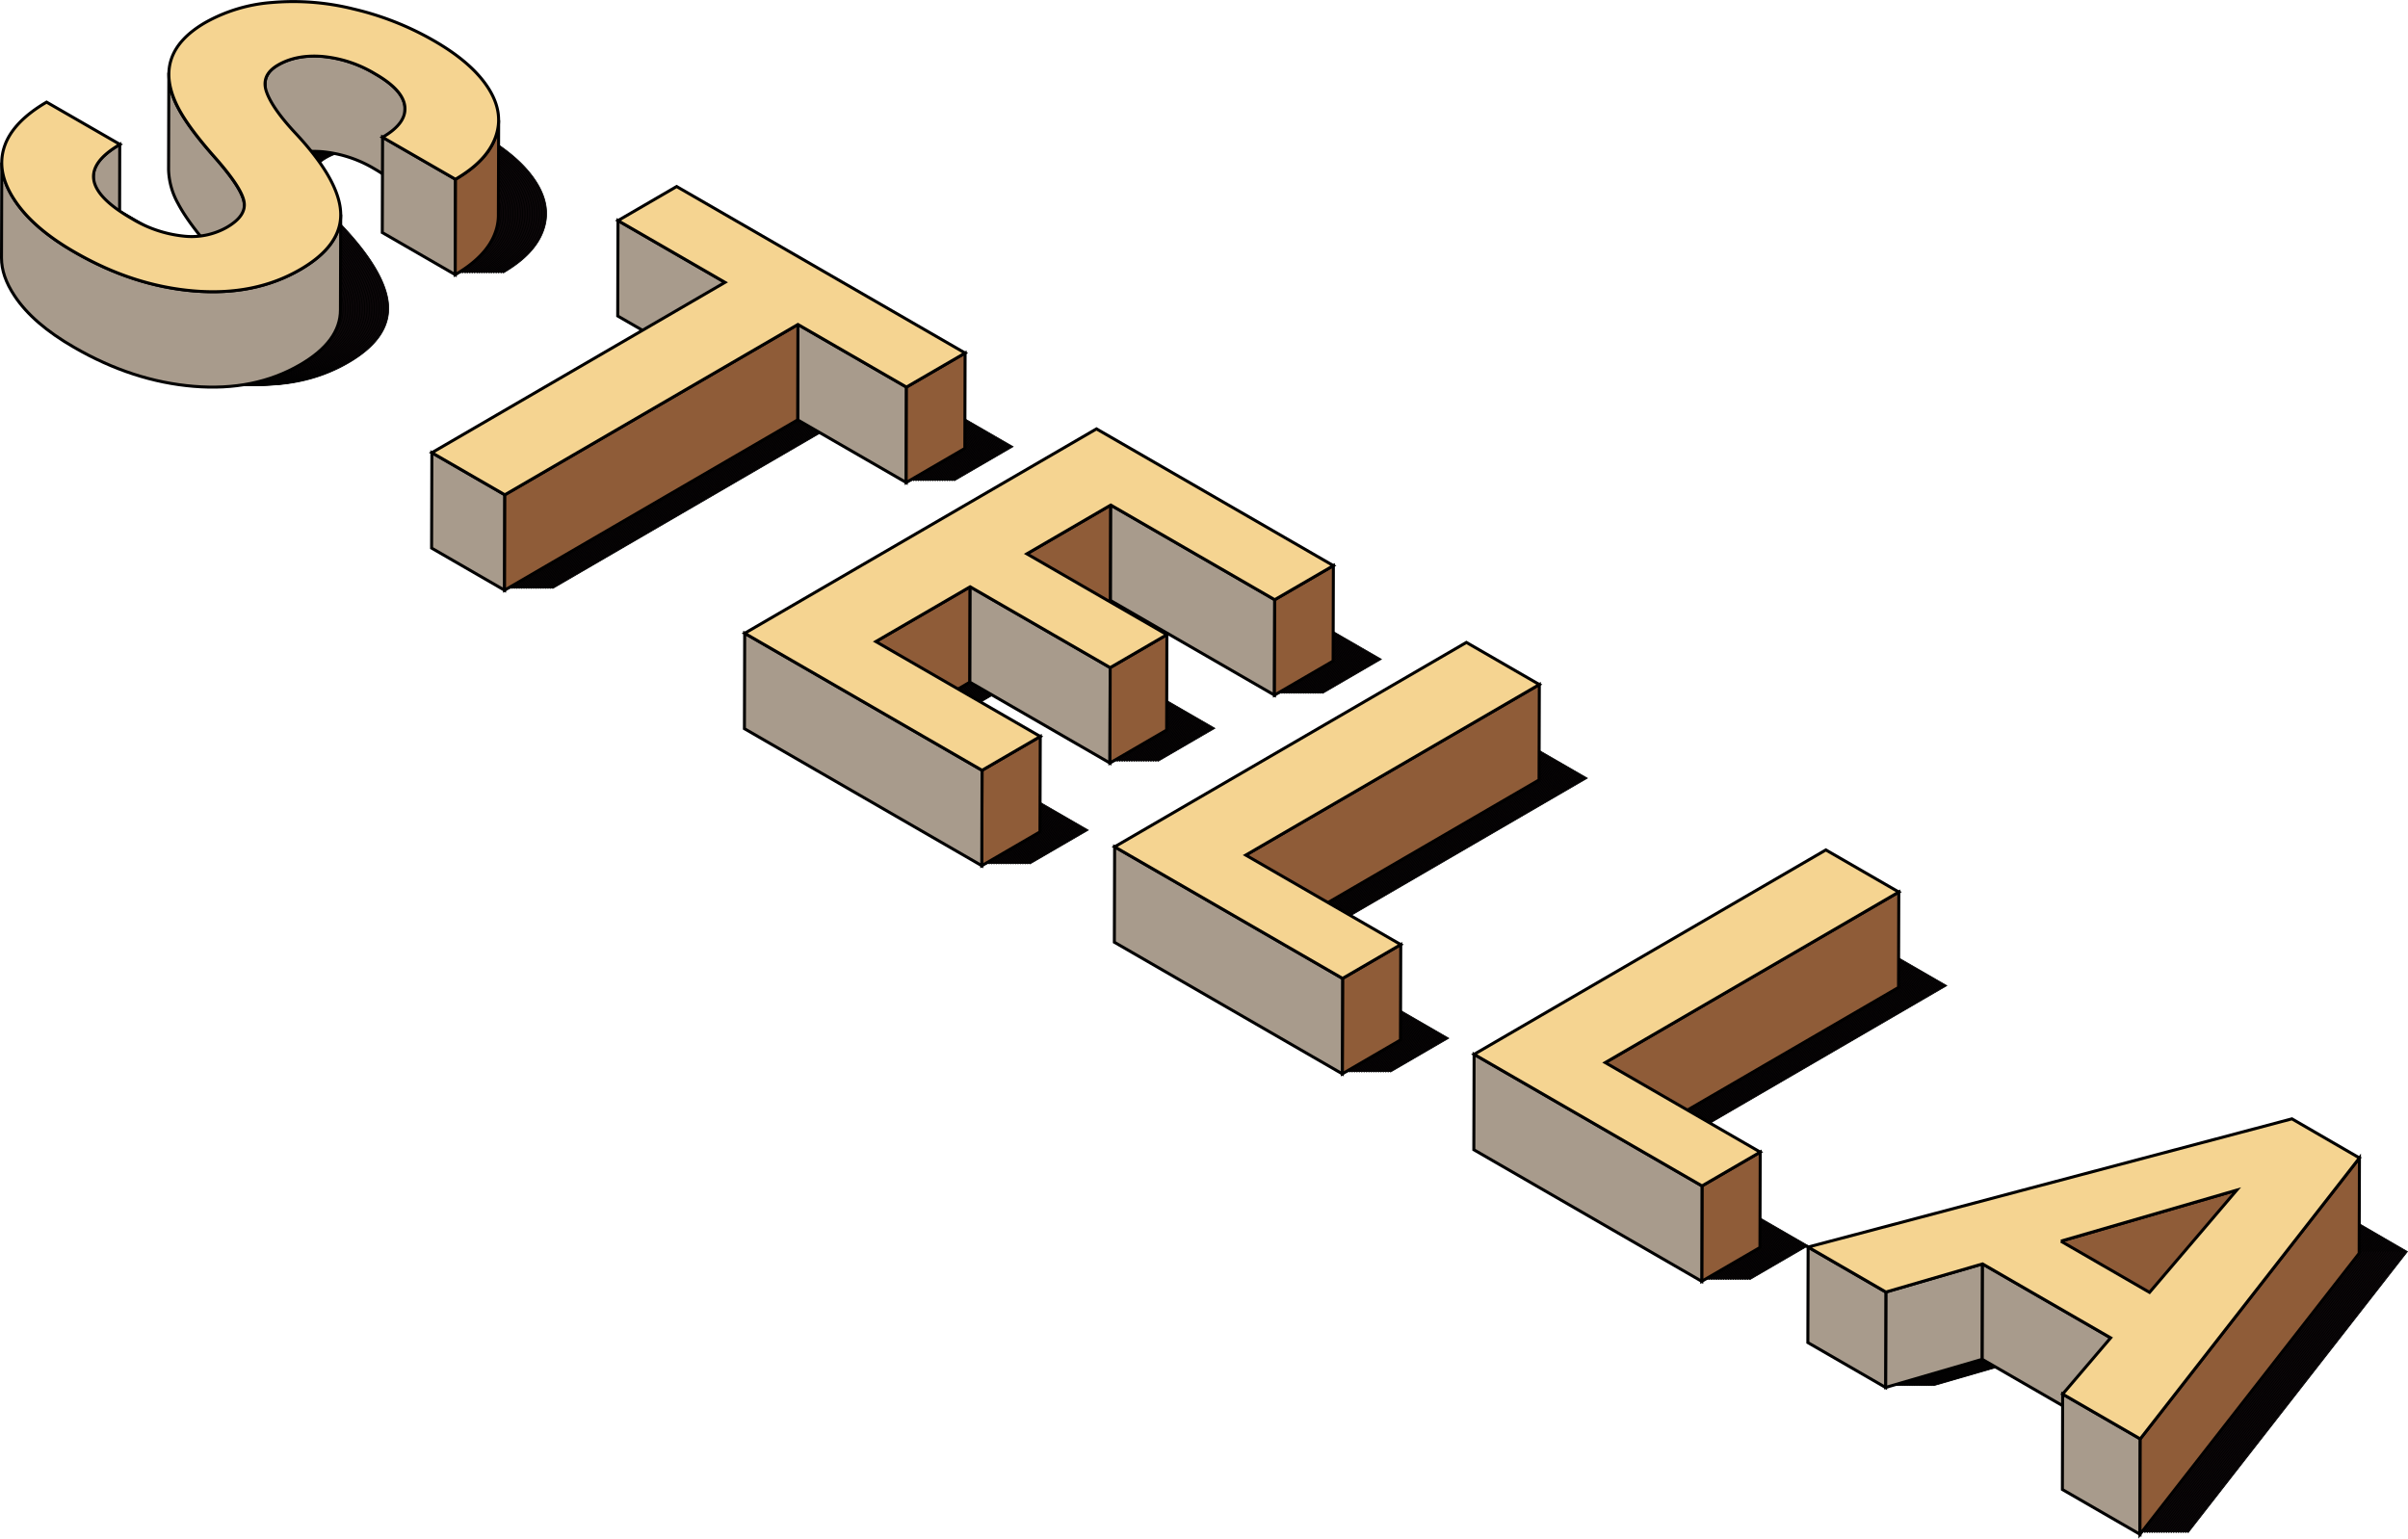 <svg xmlns="http://www.w3.org/2000/svg" viewBox="0 0 802.79 513.03"><defs><style>.cls-1{fill:#0c0709;stroke-width:0.25px;}.cls-1,.cls-2,.cls-3,.cls-4{stroke:#000;stroke-miterlimit:10;}.cls-2{fill:#a89b8c;}.cls-3{fill:#8f5c38;}.cls-4{fill:#f5d491;}</style></defs><title>Asset 5</title><g id="Layer_2" data-name="Layer 2"><g id="Layer_3" data-name="Layer 3"><path class="cls-1" d="M160.75,44.84c8.47,4.89,14.41,10.1,18,15.68s4.38,11,2.47,16.34-6.3,10-13.38,14.13L143.55,77c5.39-3.14,7.86-6.53,7.44-10.27s-3.72-7.31-9.9-10.88A41.36,41.36,0,0,0,123.48,50c-5.77-.46-10.73.52-14.79,2.88-3.81,2.22-5.13,5.18-3.82,8.92s4.57,8.43,9.86,14.07c9.65,10.38,14.61,19.21,14.85,26.41s-4.29,13.46-13.4,18.75c-10.2,5.93-22,8.32-35.52,7.2s-26.8-5.44-39.86-13Q27.12,107.35,20.94,98c-4.16-6.25-5.34-12.14-3.53-17.75s6.55-10.62,14.12-15L56,79.37q-19.46,11.3,4,24.77A41.65,41.65,0,0,0,77,109.92,23.87,23.87,0,0,0,91.56,107c4.61-2.67,6.48-5.61,5.72-8.92S93.16,90,87.46,83.51s-9.7-11.85-12-16.23Q66.1,49.41,84.38,38.77A53.58,53.58,0,0,1,106.79,32a82.91,82.91,0,0,1,27.08,2.16A98.86,98.86,0,0,1,160.75,44.84Z"/><polygon class="cls-1" points="337.75 148.93 318.19 160.29 282.02 139.41 184.3 196.2 159.98 182.16 257.7 125.37 222.03 104.77 241.58 93.4 337.75 148.93"/><polygon class="cls-1" points="460.53 219.81 440.97 231.18 386.31 199.62 358.34 215.87 405.03 242.83 386.12 253.82 339.43 226.86 307.99 245.13 362.81 276.78 343.4 288.05 264.27 242.37 381.55 174.22 460.53 219.81"/><polygon class="cls-1" points="529.19 259.46 431.32 316.33 482.99 346.17 463.59 357.44 387.6 313.57 504.87 245.42 529.19 259.46"/><polygon class="cls-1" points="649.03 328.64 551.16 385.52 602.83 415.35 583.42 426.63 507.44 382.76 624.71 314.61 649.03 328.64"/><path class="cls-1" d="M802.6,417.31,729.52,511l-25.86-14.93,16-18.76-42.71-24.65L644.71,462l-25.91-15,161.28-42.75Zm-99.52,27.76,29.54,17.06L761.69,428l-58.61,17"/><path class="cls-1" d="M160,44.84c8.47,4.89,14.41,10.1,18,15.68s4.38,11,2.47,16.34-6.3,10-13.38,14.13L142.75,77c5.39-3.14,7.86-6.53,7.44-10.27s-3.72-7.31-9.9-10.88A41.36,41.36,0,0,0,122.68,50c-5.77-.46-10.73.52-14.79,2.88-3.81,2.22-5.13,5.18-3.82,8.92s4.57,8.43,9.86,14.07c9.65,10.38,14.61,19.21,14.85,26.41s-4.29,13.46-13.4,18.75c-10.2,5.93-22,8.32-35.52,7.2s-26.8-5.44-39.86-13Q26.32,107.35,20.14,98C16,91.79,14.8,85.9,16.61,80.29s6.55-10.62,14.12-15l24.42,14.1q-19.45,11.3,4,24.77a41.65,41.65,0,0,0,17.07,5.78A23.87,23.87,0,0,0,90.76,107c4.61-2.67,6.48-5.61,5.72-8.92S92.36,90,86.66,83.51s-9.7-11.85-12-16.23q-9.34-17.87,8.93-28.51A53.58,53.58,0,0,1,106,32a82.91,82.91,0,0,1,27.08,2.16A98.86,98.86,0,0,1,160,44.84Z"/><polygon class="cls-1" points="336.95 148.93 317.39 160.29 281.22 139.41 183.5 196.2 159.18 182.16 256.9 125.37 221.23 104.77 240.78 93.4 336.95 148.93"/><polygon class="cls-1" points="459.73 219.81 440.17 231.18 385.51 199.62 357.54 215.87 404.23 242.83 385.32 253.82 338.63 226.86 307.19 245.13 362.01 276.78 342.6 288.05 263.47 242.37 380.75 174.22 459.73 219.81"/><polygon class="cls-1" points="528.39 259.46 430.52 316.33 482.19 346.17 462.79 357.44 386.8 313.57 504.07 245.42 528.39 259.46"/><polygon class="cls-1" points="648.23 328.64 550.36 385.52 602.03 415.35 582.62 426.63 506.63 382.76 623.91 314.61 648.23 328.64"/><path class="cls-1" d="M801.8,417.31,728.72,511l-25.86-14.93,16-18.76-42.71-24.65L643.91,462l-25.91-15,161.28-42.75Zm-99.52,27.76,29.54,17.06L760.89,428l-58.61,17"/><path class="cls-1" d="M159.15,44.84c8.47,4.89,14.41,10.1,18,15.68s4.38,11,2.47,16.34-6.3,10-13.38,14.13L142,77c5.39-3.14,7.86-6.53,7.44-10.27s-3.72-7.31-9.9-10.88A41.36,41.36,0,0,0,121.88,50c-5.77-.46-10.73.52-14.79,2.88-3.81,2.22-5.13,5.18-3.82,8.92s4.57,8.43,9.86,14.07c9.65,10.38,14.61,19.21,14.85,26.41s-4.29,13.46-13.4,18.75c-10.2,5.93-22,8.32-35.52,7.2s-26.8-5.44-39.86-13Q25.52,107.35,19.34,98C15.18,91.79,14,85.9,15.81,80.29s6.55-10.62,14.12-15l24.42,14.1q-19.45,11.3,4,24.77a41.65,41.65,0,0,0,17.07,5.78A23.87,23.87,0,0,0,90,107c4.61-2.67,6.48-5.61,5.72-8.92S91.56,90,85.86,83.51s-9.7-11.85-12-16.23q-9.34-17.87,8.93-28.51A53.58,53.58,0,0,1,105.19,32a82.91,82.91,0,0,1,27.08,2.16A98.86,98.86,0,0,1,159.15,44.84Z"/><polygon class="cls-1" points="336.15 148.93 316.6 160.29 280.42 139.41 182.7 196.2 158.38 182.16 256.1 125.37 220.43 104.77 239.98 93.4 336.15 148.93"/><polygon class="cls-1" points="458.93 219.81 439.37 231.18 384.71 199.62 356.74 215.87 403.43 242.83 384.52 253.82 337.83 226.86 306.39 245.13 361.21 276.78 341.8 288.05 262.67 242.37 379.95 174.22 458.93 219.81"/><polygon class="cls-1" points="527.59 259.46 429.72 316.33 481.39 346.17 461.99 357.44 386 313.57 503.27 245.42 527.59 259.46"/><polygon class="cls-1" points="647.43 328.64 549.56 385.52 601.23 415.35 581.82 426.63 505.83 382.76 623.11 314.61 647.43 328.64"/><path class="cls-1" d="M801,417.31,727.92,511l-25.86-14.93,16-18.76-42.71-24.65L643.11,462l-25.91-15,161.28-42.75Zm-99.52,27.76L731,462.13,760.09,428l-58.61,17"/><path class="cls-1" d="M158.35,44.84c8.47,4.89,14.41,10.1,18,15.68s4.38,11,2.47,16.34-6.3,10-13.38,14.13L141.15,77c5.39-3.14,7.86-6.53,7.44-10.27s-3.72-7.31-9.9-10.88A41.36,41.36,0,0,0,121.08,50c-5.77-.46-10.73.52-14.79,2.88-3.81,2.22-5.13,5.18-3.82,8.92s4.57,8.43,9.86,14.07c9.65,10.38,14.61,19.21,14.85,26.41s-4.29,13.46-13.4,18.75c-10.2,5.93-22,8.32-35.52,7.2s-26.8-5.44-39.86-13Q24.72,107.35,18.54,98C14.38,91.79,13.2,85.9,15,80.29s6.55-10.62,14.12-15l24.42,14.1q-19.45,11.3,4,24.77a41.65,41.65,0,0,0,17.07,5.78A23.87,23.87,0,0,0,89.16,107c4.61-2.67,6.48-5.61,5.72-8.92S90.76,90,85.06,83.51s-9.7-11.85-12-16.23Q63.7,49.41,82,38.77A53.58,53.58,0,0,1,104.39,32a82.91,82.91,0,0,1,27.08,2.16A98.86,98.86,0,0,1,158.35,44.84Z"/><polygon class="cls-1" points="335.35 148.93 315.8 160.29 279.62 139.41 181.9 196.2 157.58 182.16 255.3 125.37 219.63 104.77 239.18 93.4 335.35 148.93"/><polygon class="cls-1" points="458.13 219.81 438.57 231.18 383.91 199.62 355.94 215.87 402.63 242.83 383.72 253.82 337.03 226.86 305.59 245.13 360.41 276.78 341 288.05 261.87 242.37 379.15 174.22 458.13 219.81"/><polygon class="cls-1" points="526.79 259.46 428.92 316.33 480.59 346.17 461.19 357.44 385.2 313.57 502.47 245.42 526.79 259.46"/><polygon class="cls-1" points="646.63 328.64 548.76 385.52 600.43 415.35 581.02 426.63 505.04 382.76 622.31 314.61 646.63 328.64"/><path class="cls-1" d="M800.2,417.31,727.12,511l-25.86-14.93,16-18.76-42.71-24.65L642.31,462l-25.91-15,161.28-42.75Zm-99.52,27.76,29.54,17.06L759.29,428l-58.61,17"/><path class="cls-1" d="M157.55,44.84c8.47,4.89,14.41,10.1,18,15.68s4.38,11,2.47,16.34-6.3,10-13.38,14.13L140.35,77c5.39-3.14,7.86-6.53,7.44-10.27s-3.72-7.31-9.9-10.88A41.36,41.36,0,0,0,120.28,50c-5.77-.46-10.73.52-14.79,2.88-3.81,2.22-5.13,5.18-3.82,8.92s4.57,8.43,9.86,14.07c9.65,10.38,14.61,19.21,14.85,26.41S122.09,115.73,113,121c-10.2,5.93-22,8.32-35.52,7.2s-26.8-5.44-39.86-13Q23.92,107.35,17.74,98c-4.16-6.25-5.34-12.14-3.53-17.75s6.55-10.62,14.12-15l24.42,14.1q-19.45,11.3,4,24.77a41.65,41.65,0,0,0,17.07,5.78A23.87,23.87,0,0,0,88.36,107c4.61-2.67,6.48-5.61,5.72-8.92S90,90,84.26,83.51s-9.7-11.85-12-16.23Q62.9,49.41,81.18,38.77A53.58,53.58,0,0,1,103.59,32a82.91,82.91,0,0,1,27.08,2.16A98.86,98.86,0,0,1,157.55,44.84Z"/><polygon class="cls-1" points="334.55 148.93 315 160.29 278.82 139.41 181.1 196.2 156.78 182.16 254.5 125.37 218.83 104.77 238.38 93.4 334.55 148.93"/><polygon class="cls-1" points="457.33 219.81 437.77 231.18 383.11 199.62 355.14 215.87 401.83 242.83 382.92 253.82 336.23 226.86 304.79 245.13 359.61 276.78 340.2 288.05 261.07 242.37 378.35 174.22 457.33 219.81"/><polygon class="cls-1" points="525.99 259.46 428.12 316.33 479.79 346.17 460.39 357.44 384.4 313.57 501.67 245.42 525.99 259.46"/><polygon class="cls-1" points="645.83 328.64 547.96 385.52 599.63 415.35 580.22 426.63 504.24 382.76 621.51 314.61 645.83 328.64"/><path class="cls-1" d="M799.4,417.31,726.32,511l-25.86-14.93,16-18.76-42.71-24.65L641.51,462l-25.91-15,161.28-42.75Zm-99.52,27.76,29.54,17.06L758.49,428l-58.61,17"/><path class="cls-1" d="M156.75,44.84c8.47,4.89,14.41,10.1,18,15.68s4.38,11,2.47,16.34-6.3,10-13.38,14.13L139.55,77c5.39-3.14,7.86-6.53,7.44-10.27s-3.72-7.31-9.9-10.88A41.36,41.36,0,0,0,119.48,50c-5.77-.46-10.73.52-14.79,2.88-3.81,2.22-5.13,5.18-3.82,8.92s4.57,8.43,9.86,14.07c9.65,10.38,14.61,19.21,14.85,26.41s-4.29,13.46-13.4,18.75c-10.2,5.93-22,8.32-35.52,7.2s-26.8-5.44-39.86-13Q23.12,107.35,16.94,98c-4.16-6.25-5.34-12.14-3.53-17.75s6.55-10.62,14.12-15L52,79.37q-19.46,11.3,4,24.77A41.65,41.65,0,0,0,73,109.92,23.87,23.87,0,0,0,87.56,107c4.61-2.67,6.48-5.61,5.72-8.92S89.16,90,83.46,83.51s-9.7-11.85-12-16.23q-9.35-17.87,8.93-28.51A53.58,53.58,0,0,1,102.79,32a82.91,82.91,0,0,1,27.08,2.16A98.86,98.86,0,0,1,156.75,44.84Z"/><polygon class="cls-1" points="333.75 148.93 314.19 160.29 278.02 139.41 180.3 196.2 155.98 182.16 253.7 125.37 218.03 104.77 237.58 93.4 333.75 148.93"/><polygon class="cls-1" points="456.53 219.81 436.97 231.18 382.31 199.62 354.34 215.87 401.03 242.83 382.12 253.82 335.43 226.86 303.99 245.13 358.81 276.78 339.4 288.05 260.27 242.37 377.55 174.22 456.53 219.81"/><polygon class="cls-1" points="525.19 259.46 427.32 316.33 478.99 346.17 459.59 357.44 383.6 313.57 500.87 245.42 525.19 259.46"/><polygon class="cls-1" points="645.03 328.64 547.16 385.52 598.83 415.35 579.42 426.63 503.44 382.76 620.71 314.61 645.03 328.64"/><path class="cls-1" d="M798.6,417.31,725.52,511l-25.86-14.93,16-18.76-42.71-24.65L640.71,462l-25.91-15,161.28-42.75Zm-99.52,27.76,29.54,17.06L757.69,428l-58.61,17"/><path class="cls-1" d="M156,44.84c8.47,4.89,14.41,10.1,18,15.68s4.38,11,2.47,16.34-6.3,10-13.38,14.13L138.75,77c5.39-3.14,7.86-6.53,7.44-10.27s-3.72-7.31-9.9-10.88A41.36,41.36,0,0,0,118.68,50c-5.77-.46-10.73.52-14.79,2.88-3.81,2.22-5.13,5.18-3.82,8.92s4.57,8.43,9.86,14.07c9.65,10.38,14.61,19.21,14.85,26.41s-4.29,13.46-13.4,18.75c-10.2,5.93-22,8.32-35.52,7.2s-26.8-5.44-39.86-13Q22.32,107.35,16.14,98C12,91.79,10.8,85.9,12.61,80.29s6.55-10.62,14.12-15l24.42,14.1q-19.45,11.3,4,24.77a41.65,41.65,0,0,0,17.07,5.78A23.87,23.87,0,0,0,86.76,107c4.61-2.67,6.48-5.61,5.72-8.92S88.36,90,82.66,83.51s-9.7-11.85-12-16.23q-9.35-17.87,8.93-28.51A53.58,53.58,0,0,1,102,32a82.91,82.91,0,0,1,27.08,2.16A98.86,98.86,0,0,1,156,44.84Z"/><polygon class="cls-1" points="332.95 148.93 313.39 160.29 277.22 139.41 179.5 196.2 155.18 182.16 252.9 125.37 217.23 104.77 236.78 93.4 332.95 148.93"/><polygon class="cls-1" points="455.73 219.81 436.17 231.18 381.51 199.62 353.54 215.87 400.23 242.83 381.32 253.82 334.63 226.86 303.19 245.13 358.01 276.78 338.6 288.05 259.47 242.37 376.75 174.22 455.73 219.81"/><polygon class="cls-1" points="524.39 259.46 426.52 316.33 478.19 346.17 458.79 357.44 382.8 313.57 500.07 245.42 524.39 259.46"/><polygon class="cls-1" points="644.23 328.64 546.36 385.52 598.03 415.35 578.62 426.63 502.63 382.76 619.91 314.61 644.23 328.64"/><path class="cls-1" d="M797.8,417.31,724.72,511l-25.86-14.93,16-18.76-42.71-24.65L639.91,462l-25.91-15,161.28-42.75Zm-99.52,27.76,29.54,17.06L756.89,428l-58.61,17"/><path class="cls-1" d="M155.15,44.84c8.47,4.89,14.41,10.1,18,15.68s4.38,11,2.47,16.34-6.3,10-13.38,14.13L138,77c5.39-3.14,7.86-6.53,7.44-10.27s-3.72-7.31-9.9-10.88A41.36,41.36,0,0,0,117.88,50c-5.77-.46-10.73.52-14.79,2.88-3.81,2.22-5.13,5.18-3.82,8.92s4.57,8.43,9.86,14.07c9.65,10.38,14.61,19.21,14.85,26.41s-4.29,13.46-13.4,18.75c-10.2,5.93-22,8.32-35.52,7.2s-26.8-5.44-39.86-13Q21.52,107.35,15.34,98C11.18,91.79,10,85.9,11.81,80.29s6.55-10.62,14.12-15l24.42,14.1q-19.45,11.3,4,24.77a41.65,41.65,0,0,0,17.07,5.78A23.87,23.87,0,0,0,86,107c4.61-2.67,6.48-5.61,5.72-8.92S87.56,90,81.86,83.51s-9.7-11.85-12-16.23q-9.34-17.87,8.93-28.51A53.58,53.58,0,0,1,101.19,32a82.91,82.91,0,0,1,27.08,2.16A98.86,98.86,0,0,1,155.15,44.84Z"/><polygon class="cls-1" points="332.15 148.93 312.6 160.29 276.42 139.41 178.7 196.2 154.38 182.16 252.1 125.37 216.43 104.77 235.98 93.4 332.15 148.93"/><polygon class="cls-1" points="454.93 219.81 435.37 231.18 380.71 199.62 352.74 215.87 399.43 242.83 380.52 253.82 333.83 226.86 302.39 245.13 357.21 276.78 337.8 288.05 258.67 242.37 375.95 174.22 454.93 219.81"/><polygon class="cls-1" points="523.59 259.46 425.72 316.33 477.39 346.17 457.99 357.44 382 313.57 499.27 245.42 523.59 259.46"/><polygon class="cls-1" points="643.43 328.64 545.56 385.52 597.23 415.35 577.82 426.63 501.83 382.76 619.11 314.61 643.43 328.64"/><path class="cls-1" d="M797,417.31,723.92,511l-25.86-14.93,16-18.76-42.71-24.65L639.11,462l-25.91-15,161.28-42.75Zm-99.52,27.76L727,462.13,756.09,428l-58.61,17"/><path class="cls-1" d="M154.35,44.84c8.47,4.89,14.41,10.1,18,15.68s4.38,11,2.47,16.34-6.3,10-13.38,14.13L137.15,77c5.39-3.14,7.86-6.53,7.44-10.27s-3.72-7.31-9.9-10.88A41.36,41.36,0,0,0,117.08,50c-5.77-.46-10.73.52-14.79,2.88-3.81,2.22-5.13,5.18-3.82,8.92s4.57,8.43,9.86,14.07c9.65,10.38,14.61,19.21,14.85,26.41s-4.29,13.46-13.4,18.75c-10.2,5.93-22,8.32-35.52,7.2s-26.8-5.44-39.86-13Q20.72,107.35,14.54,98C10.38,91.79,9.2,85.9,11,80.29s6.55-10.62,14.12-15l24.42,14.1q-19.45,11.3,4,24.77a41.65,41.65,0,0,0,17.07,5.78A23.87,23.87,0,0,0,85.16,107c4.61-2.67,6.48-5.61,5.72-8.92S86.76,90,81.06,83.51s-9.7-11.85-12-16.23Q59.71,49.41,78,38.77A53.58,53.58,0,0,1,100.39,32a82.91,82.91,0,0,1,27.08,2.16A98.86,98.86,0,0,1,154.35,44.84Z"/><polygon class="cls-1" points="331.35 148.93 311.8 160.29 275.62 139.41 177.9 196.2 153.58 182.16 251.3 125.37 215.63 104.77 235.18 93.4 331.35 148.93"/><polygon class="cls-1" points="454.13 219.81 434.57 231.18 379.91 199.62 351.94 215.87 398.63 242.83 379.72 253.82 333.03 226.86 301.59 245.13 356.41 276.78 337 288.05 257.87 242.37 375.15 174.22 454.13 219.81"/><polygon class="cls-1" points="522.79 259.46 424.92 316.33 476.59 346.17 457.19 357.44 381.2 313.57 498.47 245.42 522.79 259.46"/><polygon class="cls-1" points="642.63 328.64 544.76 385.52 596.43 415.35 577.02 426.63 501.04 382.76 618.31 314.61 642.63 328.64"/><path class="cls-1" d="M796.2,417.31,723.12,511l-25.86-14.93,16-18.76-42.71-24.65L638.31,462l-25.91-15,161.28-42.75Zm-99.52,27.76,29.54,17.06L755.29,428l-58.61,17"/><path class="cls-1" d="M153.55,44.84c8.47,4.89,14.41,10.1,18,15.68s4.38,11,2.47,16.34-6.3,10-13.38,14.13L136.35,77c5.39-3.14,7.86-6.53,7.44-10.27s-3.72-7.31-9.9-10.88A41.36,41.36,0,0,0,116.28,50c-5.77-.46-10.73.52-14.79,2.88-3.81,2.22-5.13,5.18-3.82,8.92s4.57,8.43,9.86,14.07c9.65,10.38,14.61,19.21,14.85,26.41S118.09,115.73,109,121c-10.2,5.93-22,8.32-35.52,7.2s-26.8-5.44-39.86-13Q19.92,107.35,13.74,98C9.58,91.79,8.4,85.9,10.21,80.29s6.55-10.62,14.12-15l24.42,14.1q-19.45,11.3,4,24.77a41.65,41.65,0,0,0,17.07,5.78A23.87,23.87,0,0,0,84.36,107c4.61-2.67,6.48-5.61,5.72-8.92S86,90,80.26,83.51s-9.7-11.85-12-16.23q-9.34-17.87,8.93-28.51A53.58,53.58,0,0,1,99.59,32a82.91,82.91,0,0,1,27.08,2.16A98.86,98.86,0,0,1,153.55,44.84Z"/><polygon class="cls-1" points="330.55 148.93 311 160.29 274.82 139.41 177.1 196.2 152.78 182.16 250.5 125.37 214.83 104.77 234.38 93.4 330.55 148.93"/><polygon class="cls-1" points="453.33 219.81 433.77 231.18 379.11 199.62 351.14 215.87 397.83 242.83 378.92 253.82 332.23 226.86 300.79 245.13 355.61 276.78 336.2 288.05 257.07 242.37 374.35 174.22 453.33 219.81"/><polygon class="cls-1" points="521.99 259.46 424.12 316.33 475.79 346.17 456.39 357.44 380.4 313.57 497.67 245.42 521.99 259.46"/><polygon class="cls-1" points="641.83 328.64 543.96 385.52 595.63 415.35 576.22 426.63 500.24 382.76 617.51 314.61 641.83 328.64"/><path class="cls-1" d="M795.4,417.31,722.32,511l-25.86-14.93,16-18.76-42.71-24.65L637.51,462l-25.91-15,161.28-42.75Zm-99.52,27.76,29.54,17.06L754.49,428l-58.61,17"/><path class="cls-1" d="M152.75,44.84c8.47,4.89,14.41,10.1,18,15.68s4.38,11,2.47,16.34-6.3,10-13.38,14.13L135.55,77c5.39-3.14,7.86-6.53,7.44-10.27s-3.72-7.31-9.9-10.88A41.36,41.36,0,0,0,115.48,50c-5.77-.46-10.73.52-14.79,2.88-3.81,2.22-5.13,5.18-3.82,8.92s4.57,8.43,9.86,14.07c9.65,10.38,14.61,19.21,14.85,26.41s-4.29,13.46-13.4,18.75c-10.2,5.93-22,8.32-35.52,7.2s-26.8-5.44-39.86-13Q19.12,107.35,12.94,98C8.78,91.79,7.6,85.9,9.41,80.29s6.55-10.62,14.12-15L48,79.37q-19.46,11.3,4,24.77A41.65,41.65,0,0,0,69,109.92,23.87,23.87,0,0,0,83.56,107c4.61-2.67,6.48-5.61,5.72-8.92S85.16,90,79.46,83.51s-9.7-11.85-12-16.23q-9.35-17.87,8.93-28.51A53.58,53.58,0,0,1,98.79,32a82.91,82.91,0,0,1,27.08,2.16A98.86,98.86,0,0,1,152.75,44.84Z"/><polygon class="cls-1" points="329.75 148.93 310.19 160.29 274.02 139.41 176.3 196.2 151.98 182.16 249.7 125.37 214.03 104.77 233.58 93.4 329.75 148.93"/><polygon class="cls-1" points="452.53 219.81 432.97 231.18 378.31 199.62 350.34 215.87 397.03 242.83 378.12 253.82 331.43 226.86 299.99 245.13 354.81 276.78 335.4 288.05 256.27 242.37 373.55 174.22 452.53 219.81"/><polygon class="cls-1" points="521.19 259.46 423.32 316.33 474.99 346.17 455.59 357.44 379.6 313.57 496.87 245.42 521.19 259.46"/><polygon class="cls-1" points="641.03 328.64 543.16 385.52 594.83 415.35 575.42 426.63 499.44 382.76 616.71 314.61 641.03 328.64"/><path class="cls-1" d="M794.6,417.31,721.52,511l-25.86-14.93,16-18.76-42.71-24.65L636.71,462l-25.91-15,161.28-42.75Zm-99.52,27.76,29.54,17.06L753.69,428l-58.61,17"/><path class="cls-1" d="M152,44.84c8.47,4.89,14.41,10.1,18,15.68s4.38,11,2.47,16.34-6.3,10-13.38,14.13L134.75,77c5.39-3.14,7.86-6.53,7.44-10.27s-3.72-7.31-9.9-10.88A41.36,41.36,0,0,0,114.68,50c-5.77-.46-10.73.52-14.79,2.88-3.81,2.22-5.13,5.18-3.82,8.92s4.57,8.43,9.86,14.07c9.65,10.38,14.61,19.21,14.85,26.41s-4.29,13.46-13.4,18.75c-10.2,5.93-22,8.32-35.52,7.2s-26.8-5.44-39.86-13Q18.32,107.35,12.14,98C8,91.79,6.8,85.9,8.61,80.29s6.55-10.62,14.12-15l24.42,14.1q-19.45,11.3,4,24.77a41.65,41.65,0,0,0,17.07,5.78A23.87,23.87,0,0,0,82.76,107c4.61-2.67,6.48-5.61,5.72-8.92S84.36,90,78.66,83.51s-9.7-11.85-12-16.23q-9.35-17.87,8.93-28.51A53.58,53.58,0,0,1,98,32a82.91,82.91,0,0,1,27.08,2.16A98.86,98.86,0,0,1,152,44.84Z"/><polygon class="cls-1" points="328.95 148.93 309.39 160.29 273.22 139.41 175.5 196.2 151.18 182.16 248.9 125.37 213.23 104.77 232.78 93.4 328.95 148.93"/><polygon class="cls-1" points="451.73 219.81 432.17 231.18 377.51 199.62 349.54 215.87 396.23 242.83 377.32 253.82 330.63 226.86 299.19 245.13 354.01 276.78 334.6 288.05 255.47 242.37 372.75 174.22 451.73 219.81"/><polygon class="cls-1" points="520.39 259.46 422.52 316.33 474.19 346.17 454.79 357.44 378.8 313.57 496.07 245.42 520.39 259.46"/><polygon class="cls-1" points="640.23 328.64 542.36 385.52 594.03 415.35 574.62 426.63 498.63 382.76 615.91 314.61 640.23 328.64"/><path class="cls-1" d="M793.8,417.31,720.72,511l-25.86-14.93,16-18.76-42.71-24.65L635.91,462l-25.91-15,161.28-42.75Zm-99.52,27.76,29.54,17.06L752.89,428l-58.61,17"/><path class="cls-1" d="M151.15,44.84c8.47,4.89,14.41,10.1,18,15.68s4.38,11,2.47,16.34-6.3,10-13.38,14.13L134,77c5.39-3.14,7.86-6.53,7.44-10.27s-3.72-7.31-9.9-10.88A41.36,41.36,0,0,0,113.88,50c-5.77-.46-10.73.52-14.79,2.88-3.81,2.22-5.13,5.18-3.82,8.92s4.57,8.43,9.86,14.07c9.65,10.38,14.61,19.21,14.85,26.41s-4.29,13.46-13.4,18.75c-10.2,5.93-22,8.32-35.52,7.2s-26.8-5.44-39.86-13Q17.52,107.35,11.34,98C7.18,91.79,6,85.9,7.81,80.29s6.55-10.62,14.12-15l24.42,14.1q-19.45,11.3,4,24.77a41.65,41.65,0,0,0,17.07,5.78A23.87,23.87,0,0,0,82,107c4.61-2.67,6.48-5.61,5.72-8.92S83.56,90,77.86,83.51s-9.7-11.85-12-16.23q-9.34-17.87,8.93-28.51A53.58,53.58,0,0,1,97.19,32a82.91,82.91,0,0,1,27.08,2.16A98.86,98.86,0,0,1,151.15,44.84Z"/><polygon class="cls-1" points="328.15 148.93 308.6 160.29 272.42 139.41 174.7 196.2 150.38 182.16 248.1 125.37 212.43 104.77 231.98 93.4 328.15 148.93"/><polygon class="cls-1" points="450.93 219.81 431.37 231.18 376.71 199.62 348.74 215.87 395.43 242.83 376.52 253.82 329.83 226.86 298.39 245.13 353.21 276.78 333.8 288.05 254.67 242.37 371.95 174.22 450.93 219.81"/><polygon class="cls-1" points="519.59 259.46 421.72 316.33 473.39 346.17 453.99 357.44 378 313.57 495.27 245.42 519.59 259.46"/><polygon class="cls-1" points="639.43 328.64 541.56 385.52 593.23 415.35 573.82 426.63 497.83 382.76 615.11 314.61 639.43 328.64"/><path class="cls-1" d="M793,417.31,719.92,511l-25.86-14.93,16-18.76-42.71-24.65L635.11,462l-25.91-15,161.28-42.75Zm-99.52,27.76L723,462.13,752.09,428l-58.61,17"/><path class="cls-1" d="M150.35,44.84c8.47,4.89,14.41,10.1,18,15.68s4.38,11,2.47,16.34-6.3,10-13.38,14.13L133.15,77c5.39-3.14,7.86-6.53,7.44-10.27s-3.72-7.31-9.9-10.88A41.36,41.36,0,0,0,113.08,50c-5.77-.46-10.73.52-14.79,2.88-3.81,2.22-5.13,5.18-3.82,8.92s4.57,8.43,9.86,14.07c9.65,10.38,14.61,19.21,14.85,26.41s-4.29,13.46-13.4,18.75c-10.2,5.93-22,8.32-35.52,7.2s-26.8-5.44-39.86-13Q16.72,107.35,10.54,98C6.38,91.79,5.2,85.9,7,80.29s6.55-10.62,14.12-15l24.42,14.1q-19.45,11.3,4,24.77a41.65,41.65,0,0,0,17.07,5.78A23.87,23.87,0,0,0,81.16,107c4.61-2.67,6.48-5.61,5.72-8.92S82.76,90,77.06,83.51s-9.7-11.85-12-16.23Q55.71,49.41,74,38.77A53.58,53.58,0,0,1,96.39,32a82.91,82.91,0,0,1,27.08,2.16A98.86,98.86,0,0,1,150.35,44.84Z"/><polygon class="cls-1" points="327.35 148.93 307.8 160.29 271.62 139.41 173.9 196.2 149.58 182.16 247.3 125.37 211.63 104.77 231.18 93.4 327.35 148.93"/><polygon class="cls-1" points="450.13 219.81 430.57 231.18 375.91 199.62 347.94 215.87 394.63 242.83 375.72 253.82 329.03 226.86 297.59 245.13 352.41 276.78 333 288.05 253.87 242.37 371.15 174.22 450.13 219.81"/><polygon class="cls-1" points="518.79 259.46 420.92 316.33 472.59 346.17 453.19 357.44 377.2 313.57 494.47 245.42 518.79 259.46"/><polygon class="cls-1" points="638.63 328.64 540.76 385.52 592.43 415.35 573.02 426.63 497.04 382.76 614.31 314.61 638.63 328.64"/><path class="cls-1" d="M792.2,417.31,719.12,511l-25.86-14.93,16-18.76-42.71-24.65L634.31,462l-25.91-15,161.28-42.75Zm-99.52,27.76,29.54,17.06L751.29,428l-58.61,17"/><path class="cls-1" d="M149.55,44.84c8.47,4.89,14.41,10.1,18,15.68s4.38,11,2.47,16.34-6.3,10-13.38,14.13L132.35,77c5.39-3.14,7.86-6.53,7.44-10.27s-3.72-7.31-9.9-10.88A41.36,41.36,0,0,0,112.28,50c-5.77-.46-10.73.52-14.79,2.88-3.81,2.22-5.13,5.18-3.82,8.92s4.57,8.43,9.86,14.07c9.65,10.38,14.61,19.21,14.85,26.41S114.09,115.73,105,121c-10.2,5.93-22,8.32-35.52,7.2s-26.8-5.44-39.86-13Q15.92,107.35,9.74,98C5.58,91.79,4.4,85.9,6.21,80.29s6.55-10.62,14.12-15l24.42,14.1q-19.45,11.3,4,24.77a41.65,41.65,0,0,0,17.07,5.78A23.87,23.87,0,0,0,80.36,107c4.61-2.67,6.48-5.61,5.72-8.92S82,90,76.26,83.51s-9.7-11.85-12-16.23q-9.34-17.87,8.93-28.51A53.58,53.58,0,0,1,95.59,32a82.91,82.91,0,0,1,27.08,2.16A98.86,98.86,0,0,1,149.55,44.84Z"/><polygon class="cls-1" points="326.55 148.93 307 160.29 270.82 139.41 173.1 196.2 148.78 182.16 246.5 125.37 210.83 104.77 230.38 93.4 326.55 148.93"/><polygon class="cls-1" points="449.33 219.81 429.77 231.18 375.11 199.62 347.14 215.87 393.83 242.83 374.92 253.82 328.23 226.86 296.79 245.13 351.61 276.78 332.2 288.05 253.07 242.37 370.35 174.22 449.33 219.81"/><polygon class="cls-1" points="517.99 259.46 420.12 316.33 471.79 346.17 452.39 357.44 376.4 313.57 493.67 245.42 517.99 259.46"/><polygon class="cls-1" points="637.83 328.64 539.96 385.52 591.63 415.35 572.22 426.63 496.24 382.76 613.51 314.61 637.83 328.64"/><path class="cls-1" d="M791.4,417.31,718.32,511l-25.86-14.93,16-18.76-42.71-24.65L633.51,462l-25.91-15,161.28-42.75Zm-99.52,27.76,29.54,17.06L750.49,428l-58.61,17"/><path class="cls-1" d="M148.75,44.84c8.47,4.89,14.41,10.1,18,15.68s4.38,11,2.47,16.34-6.3,10-13.38,14.13L131.55,77c5.39-3.14,7.86-6.53,7.44-10.27s-3.72-7.31-9.9-10.88A41.36,41.36,0,0,0,111.48,50c-5.77-.46-10.73.52-14.79,2.88-3.81,2.22-5.13,5.18-3.82,8.92s4.57,8.43,9.86,14.07c9.65,10.38,14.61,19.21,14.85,26.41s-4.29,13.46-13.4,18.75c-10.2,5.93-22,8.32-35.52,7.2s-26.8-5.44-39.86-13Q15.12,107.35,8.94,98C4.78,91.79,3.6,85.9,5.41,80.29s6.55-10.62,14.12-15L44,79.37q-19.46,11.3,4,24.77A41.65,41.65,0,0,0,65,109.92,23.87,23.87,0,0,0,79.56,107c4.61-2.67,6.48-5.61,5.72-8.92S81.16,90,75.46,83.51s-9.7-11.85-12-16.23q-9.35-17.87,8.93-28.51A53.58,53.58,0,0,1,94.79,32a82.91,82.91,0,0,1,27.08,2.16A98.86,98.86,0,0,1,148.75,44.84Z"/><polygon class="cls-1" points="325.75 148.93 306.19 160.29 270.02 139.41 172.3 196.2 147.98 182.16 245.7 125.37 210.03 104.77 229.58 93.4 325.75 148.93"/><polygon class="cls-1" points="448.53 219.81 428.97 231.18 374.31 199.62 346.34 215.87 393.03 242.83 374.12 253.82 327.43 226.86 295.99 245.13 350.81 276.78 331.4 288.05 252.27 242.37 369.55 174.22 448.53 219.81"/><polygon class="cls-1" points="517.19 259.46 419.32 316.33 470.99 346.17 451.59 357.44 375.6 313.57 492.87 245.42 517.19 259.46"/><polygon class="cls-1" points="637.03 328.64 539.16 385.52 590.83 415.35 571.42 426.63 495.44 382.76 612.71 314.61 637.03 328.64"/><path class="cls-1" d="M790.6,417.31,717.52,511l-25.86-14.93,16-18.76-42.71-24.65L632.71,462l-25.91-15,161.28-42.75Zm-99.52,27.76,29.54,17.06L749.69,428l-58.61,17"/><path class="cls-1" d="M148,44.84c8.47,4.89,14.41,10.1,18,15.68s4.38,11,2.47,16.34-6.3,10-13.38,14.13L130.75,77c5.39-3.14,7.86-6.53,7.44-10.27s-3.72-7.31-9.9-10.88A41.36,41.36,0,0,0,110.68,50c-5.77-.46-10.73.52-14.79,2.88-3.81,2.22-5.13,5.18-3.82,8.92s4.57,8.43,9.86,14.07c9.65,10.38,14.61,19.21,14.85,26.41s-4.29,13.46-13.4,18.75c-10.2,5.93-22,8.32-35.52,7.2s-26.8-5.44-39.86-13Q14.32,107.35,8.14,98C4,91.79,2.8,85.9,4.61,80.29s6.55-10.62,14.12-15l24.42,14.1q-19.45,11.3,4,24.77a41.65,41.65,0,0,0,17.07,5.78A23.87,23.87,0,0,0,78.76,107c4.61-2.67,6.48-5.61,5.72-8.92S80.36,90,74.66,83.51s-9.7-11.85-12-16.23q-9.34-17.87,8.93-28.51A53.58,53.58,0,0,1,94,32a82.91,82.91,0,0,1,27.08,2.16A98.86,98.86,0,0,1,148,44.84Z"/><polygon class="cls-1" points="324.95 148.93 305.39 160.29 269.22 139.41 171.5 196.2 147.18 182.16 244.9 125.37 209.23 104.77 228.78 93.4 324.95 148.93"/><polygon class="cls-1" points="447.73 219.81 428.17 231.18 373.51 199.62 345.54 215.87 392.23 242.83 373.32 253.82 326.63 226.86 295.19 245.13 350.01 276.78 330.6 288.05 251.47 242.37 368.75 174.22 447.73 219.81"/><polygon class="cls-1" points="516.39 259.46 418.52 316.33 470.19 346.17 450.79 357.44 374.8 313.57 492.07 245.42 516.39 259.46"/><polygon class="cls-1" points="636.23 328.64 538.36 385.52 590.03 415.35 570.62 426.63 494.63 382.76 611.91 314.61 636.23 328.64"/><path class="cls-1" d="M789.8,417.31,716.72,511l-25.86-14.93,16-18.76-42.71-24.65L631.91,462l-25.91-15,161.28-42.75Zm-99.52,27.76,29.54,17.06L748.89,428l-58.61,17"/><path class="cls-1" d="M147.15,44.84c8.47,4.89,14.41,10.1,18,15.68s4.38,11,2.47,16.34-6.3,10-13.38,14.13L130,77c5.39-3.14,7.86-6.53,7.44-10.27s-3.72-7.31-9.9-10.88A41.36,41.36,0,0,0,109.88,50c-5.77-.46-10.73.52-14.79,2.88-3.81,2.22-5.13,5.18-3.82,8.92s4.57,8.43,9.86,14.07c9.65,10.38,14.61,19.21,14.85,26.41s-4.29,13.46-13.4,18.75c-10.2,5.93-22,8.32-35.52,7.2s-26.8-5.44-39.86-13Q13.52,107.35,7.34,98C3.18,91.79,2,85.9,3.81,80.29s6.55-10.62,14.12-15l24.42,14.1q-19.46,11.3,4,24.77a41.65,41.65,0,0,0,17.07,5.78A23.87,23.87,0,0,0,78,107c4.61-2.67,6.48-5.61,5.72-8.92S79.56,90,73.86,83.51s-9.7-11.85-12-16.23q-9.35-17.87,8.93-28.51A53.58,53.58,0,0,1,93.19,32a82.91,82.91,0,0,1,27.08,2.16A98.86,98.86,0,0,1,147.15,44.84Z"/><polygon class="cls-1" points="324.15 148.93 304.6 160.29 268.42 139.41 170.7 196.2 146.38 182.16 244.1 125.37 208.43 104.77 227.98 93.4 324.15 148.93"/><polygon class="cls-1" points="446.93 219.81 427.37 231.18 372.71 199.62 344.74 215.87 391.43 242.83 372.52 253.82 325.83 226.86 294.39 245.13 349.21 276.78 329.8 288.05 250.67 242.37 367.95 174.22 446.93 219.81"/><polygon class="cls-1" points="515.59 259.46 417.72 316.33 469.39 346.17 449.99 357.44 374 313.57 491.27 245.42 515.59 259.46"/><polygon class="cls-1" points="635.43 328.64 537.56 385.52 589.23 415.35 569.82 426.63 493.83 382.76 611.11 314.61 635.43 328.64"/><path class="cls-1" d="M789,417.31,715.92,511l-25.86-14.93,16-18.76-42.71-24.65L631.11,462l-25.91-15,161.28-42.75Zm-99.52,27.76L719,462.13,748.09,428l-58.61,17"/><path class="cls-1" d="M146.35,44.84c8.47,4.89,14.41,10.1,18,15.68s4.38,11,2.47,16.34-6.3,10-13.38,14.13L129.15,77c5.39-3.14,7.86-6.53,7.44-10.27s-3.72-7.31-9.9-10.88A41.36,41.36,0,0,0,109.08,50c-5.77-.46-10.73.52-14.79,2.88-3.81,2.22-5.13,5.18-3.82,8.92s4.57,8.43,9.86,14.07c9.65,10.38,14.61,19.21,14.85,26.41s-4.29,13.46-13.4,18.75c-10.2,5.93-22,8.32-35.52,7.2s-26.8-5.44-39.86-13Q12.72,107.35,6.54,98C2.38,91.79,1.2,85.9,3,80.29s6.55-10.62,14.12-15l24.42,14.1q-19.45,11.3,4,24.77a41.65,41.65,0,0,0,17.07,5.78A23.87,23.87,0,0,0,77.16,107c4.61-2.67,6.48-5.61,5.72-8.92S78.76,90,73.06,83.51s-9.7-11.85-12-16.23Q51.71,49.41,70,38.77A53.58,53.58,0,0,1,92.39,32a82.91,82.91,0,0,1,27.08,2.16A98.86,98.86,0,0,1,146.35,44.84Z"/><polygon class="cls-1" points="323.35 148.93 303.8 160.29 267.62 139.41 169.9 196.2 145.58 182.16 243.3 125.37 207.63 104.77 227.18 93.4 323.35 148.93"/><polygon class="cls-1" points="446.13 219.81 426.57 231.18 371.91 199.62 343.94 215.87 390.63 242.83 371.72 253.82 325.03 226.86 293.59 245.13 348.41 276.78 329 288.05 249.87 242.37 367.15 174.22 446.13 219.81"/><polygon class="cls-1" points="514.79 259.46 416.92 316.33 468.59 346.17 449.19 357.44 373.2 313.57 490.47 245.42 514.79 259.46"/><polygon class="cls-1" points="634.63 328.64 536.76 385.52 588.43 415.35 569.02 426.63 493.04 382.76 610.31 314.61 634.63 328.64"/><path class="cls-1" d="M788.2,417.31,715.12,511l-25.86-14.93,16-18.76-42.71-24.65L630.31,462l-25.91-15,161.28-42.75Zm-99.52,27.76,29.54,17.06L747.29,428l-58.61,17"/><path class="cls-1" d="M145.55,44.84c8.47,4.89,14.41,10.1,18,15.68s4.38,11,2.47,16.34-6.3,10-13.38,14.13L128.35,77c5.39-3.14,7.86-6.53,7.44-10.27s-3.72-7.31-9.9-10.88A41.36,41.36,0,0,0,108.28,50c-5.77-.46-10.73.52-14.79,2.88-3.81,2.22-5.13,5.18-3.82,8.92s4.57,8.43,9.86,14.07c9.65,10.38,14.61,19.21,14.85,26.41S110.09,115.73,101,121c-10.2,5.93-22,8.32-35.52,7.2s-26.8-5.44-39.86-13Q11.92,107.35,5.74,98C1.58,91.79.4,85.9,2.21,80.29s6.55-10.62,14.12-15l24.42,14.1q-19.45,11.3,4,24.77a41.65,41.65,0,0,0,17.07,5.78A23.87,23.87,0,0,0,76.36,107c4.61-2.67,6.48-5.61,5.72-8.92S78,90,72.26,83.51s-9.7-11.85-12-16.23q-9.34-17.87,8.93-28.51A53.58,53.58,0,0,1,91.59,32a82.91,82.91,0,0,1,27.08,2.16A98.86,98.86,0,0,1,145.55,44.84Z"/><polygon class="cls-1" points="322.55 148.93 303 160.29 266.82 139.41 169.1 196.2 144.78 182.16 242.5 125.37 206.83 104.77 226.38 93.4 322.55 148.93"/><polygon class="cls-1" points="445.33 219.81 425.77 231.18 371.11 199.62 343.14 215.87 389.83 242.83 370.92 253.82 324.23 226.86 292.79 245.13 347.61 276.78 328.2 288.05 249.07 242.37 366.35 174.22 445.33 219.81"/><polygon class="cls-1" points="513.99 259.46 416.12 316.33 467.79 346.17 448.39 357.44 372.4 313.57 489.67 245.42 513.99 259.46"/><polygon class="cls-1" points="633.83 328.64 535.96 385.52 587.63 415.35 568.22 426.63 492.24 382.76 609.51 314.61 633.83 328.64"/><path class="cls-1" d="M787.4,417.31,714.32,511l-25.86-14.93,16-18.76-42.71-24.65L629.51,462l-25.91-15,161.28-42.75Zm-99.52,27.76,29.54,17.06L746.49,428l-58.61,17"/><path class="cls-1" d="M144.75,44.84c8.47,4.89,14.41,10.1,18,15.68s4.38,11,2.47,16.34-6.3,10-13.38,14.13L127.55,77c5.39-3.14,7.86-6.53,7.44-10.27s-3.72-7.31-9.9-10.88A41.36,41.36,0,0,0,107.48,50c-5.77-.46-10.73.52-14.79,2.88-3.81,2.22-5.13,5.18-3.82,8.92s4.57,8.43,9.86,14.07c9.65,10.38,14.61,19.21,14.85,26.41s-4.29,13.46-13.4,18.75c-10.2,5.93-22,8.32-35.52,7.2s-26.8-5.44-39.86-13Q11.12,107.35,4.94,98C.78,91.79-.4,85.9,1.41,80.29S8,69.67,15.53,65.27L40,79.37q-19.46,11.3,4,24.77A41.65,41.65,0,0,0,61,109.92,23.87,23.87,0,0,0,75.56,107c4.61-2.67,6.48-5.61,5.72-8.92S77.16,90,71.46,83.51s-9.7-11.85-12-16.23q-9.35-17.87,8.93-28.51A53.58,53.58,0,0,1,90.79,32a82.91,82.91,0,0,1,27.08,2.16A98.86,98.86,0,0,1,144.75,44.84Z"/><polygon class="cls-1" points="321.75 148.93 302.19 160.29 266.02 139.41 168.3 196.2 143.98 182.16 241.7 125.37 206.03 104.77 225.58 93.4 321.75 148.93"/><polygon class="cls-1" points="444.53 219.81 424.97 231.18 370.31 199.62 342.34 215.87 389.03 242.83 370.12 253.82 323.43 226.86 291.99 245.13 346.81 276.78 327.4 288.05 248.27 242.37 365.55 174.22 444.53 219.81"/><polygon class="cls-1" points="513.19 259.46 415.32 316.33 466.99 346.17 447.59 357.44 371.6 313.57 488.87 245.42 513.19 259.46"/><polygon class="cls-1" points="633.03 328.64 535.16 385.52 586.83 415.35 567.42 426.63 491.44 382.76 608.71 314.61 633.03 328.64"/><path class="cls-1" d="M786.6,417.31,713.52,511l-25.86-14.93,16-18.76-42.71-24.65L628.71,462l-25.91-15,161.28-42.75Zm-99.52,27.76,29.54,17.06L745.69,428l-58.61,17"/><path class="cls-2" d="M135,36.29l-.09,31.81a7.69,7.69,0,0,0,0-.83q-.63-5.52-9.9-10.87a41.38,41.38,0,0,0-17.61-5.82c-5.77-.46-10.73.52-14.79,2.88-2.85,1.66-4.31,3.73-4.31,6.24l.09-31.81c0-2.51,1.46-4.58,4.31-6.24,4.06-2.36,9-3.33,14.79-2.87a41.23,41.23,0,0,1,17.61,5.81q9.27,5.34,9.9,10.87A7.81,7.81,0,0,1,135,36.29Z"/><path class="cls-2" d="M31,90.63l.09-31.81q0-5.55,8.83-10.67L39.86,80Q31,85.08,31,90.63Z"/><polygon class="cls-2" points="151.86 59.77 151.77 91.58 127.45 77.54 127.55 45.73 151.86 59.77"/><path class="cls-3" d="M166.24,40.07l-.09,31.81a16.67,16.67,0,0,1-1,5.57c-1.86,5.3-6.3,10-13.38,14.13l.09-31.81c7.08-4.11,11.52-8.83,13.38-14.12A16.77,16.77,0,0,0,166.24,40.07Z"/><path class="cls-2" d="M81.44,68.33l-.09,31.81a6.46,6.46,0,0,0-.16-1.43c-.87-3.3-4.12-8.17-9.82-14.61s-9.7-11.85-12-16.23A24.39,24.39,0,0,1,56.2,56.56l.09-31.81a24.43,24.43,0,0,0,3.16,11.32q3.46,6.56,12,16.22c5.7,6.45,9,11.31,9.82,14.62A6.38,6.38,0,0,1,81.44,68.33Z"/><path class="cls-2" d="M113.59,71.53l-.09,31.81c0,7-4.51,13.1-13.41,18.27-10.2,5.93-22,8.32-35.52,7.2s-26.8-5.44-39.86-13Q11,107.94,4.85,98.63.49,92.08.5,86L.59,54.2q0,6.07,4.35,12.62Q11.11,76.14,24.8,84,44.39,95.33,64.66,97c13.56,1.12,25.32-1.27,35.52-7.19C109.08,84.63,113.57,78.55,113.59,71.53Z"/><polygon class="cls-2" points="241.7 94.15 241.61 125.96 205.94 105.36 206.03 73.55 241.7 94.15"/><polygon class="cls-2" points="302.19 129.07 302.11 160.88 265.93 140 266.02 108.19 302.19 129.07"/><polygon class="cls-3" points="321.75 117.71 321.66 149.52 302.11 160.88 302.19 129.07 321.75 117.71"/><polygon class="cls-2" points="168.3 164.98 168.21 196.79 143.89 182.75 143.98 150.94 168.3 164.98"/><polygon class="cls-3" points="266.02 108.19 265.93 140 168.21 196.79 168.3 164.98 266.02 108.19"/><polygon class="cls-3" points="370.31 168.4 370.22 200.21 342.25 216.46 342.34 184.66 370.31 168.4"/><polygon class="cls-2" points="424.97 199.96 424.88 231.77 370.22 200.21 370.31 168.4 424.97 199.96"/><polygon class="cls-3" points="444.53 188.6 444.44 220.41 424.88 231.77 424.97 199.96 444.53 188.6"/><polygon class="cls-3" points="323.43 195.65 323.34 227.45 291.9 245.72 291.99 213.91 323.43 195.65"/><polygon class="cls-2" points="370.12 222.6 370.03 254.41 323.34 227.45 323.43 195.65 370.12 222.6"/><polygon class="cls-3" points="389.03 211.61 388.94 243.42 370.03 254.41 370.12 222.6 389.03 211.61"/><polygon class="cls-3" points="346.81 245.56 346.71 277.37 327.31 288.64 327.4 256.84 346.81 245.56"/><polygon class="cls-2" points="327.4 256.84 327.31 288.64 248.18 242.96 248.27 211.15 327.4 256.84"/><polygon class="cls-3" points="513.19 228.24 513.1 260.05 415.23 316.92 415.32 285.12 513.19 228.24"/><polygon class="cls-3" points="466.99 314.95 466.9 346.76 447.5 358.04 447.59 326.23 466.99 314.95"/><polygon class="cls-2" points="447.59 326.23 447.5 358.04 371.51 314.16 371.6 282.35 447.59 326.23"/><polygon class="cls-3" points="633.03 297.43 632.94 329.24 535.07 386.11 535.16 354.3 633.03 297.43"/><polygon class="cls-3" points="586.83 384.14 586.74 415.95 567.33 427.22 567.42 395.41 586.83 384.14"/><polygon class="cls-2" points="567.42 395.41 567.33 427.22 491.35 383.35 491.44 351.54 567.42 395.41"/><polygon class="cls-3" points="745.68 396.82 745.6 428.63 686.99 445.66 687.08 413.85 745.68 396.82"/><polygon class="cls-2" points="660.94 421.42 660.85 453.23 628.62 462.61 628.71 430.8 660.94 421.42"/><polygon class="cls-2" points="628.71 430.8 628.62 462.61 602.71 447.65 602.8 415.84 628.71 430.8"/><polygon class="cls-2" points="703.65 446.07 703.56 477.88 660.85 453.23 660.94 421.42 703.65 446.07"/><polygon class="cls-2" points="713.52 479.76 713.43 511.57 687.57 496.64 687.66 464.83 713.52 479.76"/><polygon class="cls-3" points="786.6 386.09 786.51 417.9 713.43 511.57 713.52 479.76 786.6 386.09"/><path class="cls-4" d="M144.75,13.63c8.47,4.89,14.41,10.09,18,15.67s4.38,11,2.47,16.35-6.3,10-13.38,14.12l-24.31-14c5.39-3.13,7.86-6.53,7.44-10.27s-3.72-7.31-9.9-10.87a41.23,41.23,0,0,0-17.61-5.81c-5.77-.46-10.73.51-14.79,2.87-3.81,2.22-5.13,5.18-3.82,8.92S93.44,39,98.73,44.64c9.65,10.38,14.61,19.22,14.85,26.41s-4.29,13.46-13.4,18.76C90,95.73,78.22,98.12,64.66,97S37.86,91.56,24.8,84Q11.12,76.13,4.94,66.82C.78,60.58-.4,54.68,1.41,49.07S8,38.45,15.53,34.05L40,48.15q-19.46,11.31,4,24.77A41.5,41.5,0,0,0,61,78.7a23.87,23.87,0,0,0,14.58-2.88c4.61-2.67,6.48-5.61,5.72-8.91s-4.12-8.17-9.82-14.62-9.7-11.85-12-16.22Q50.11,18.2,68.38,7.56A53.44,53.44,0,0,1,90.79.82,82.91,82.91,0,0,1,117.87,3,98.57,98.57,0,0,1,144.75,13.63Z"/><polygon class="cls-4" points="321.75 117.71 302.19 129.07 266.02 108.19 168.3 164.98 143.98 150.94 241.7 94.15 206.03 73.55 225.58 62.19 321.75 117.71"/><polygon class="cls-4" points="444.53 188.6 424.97 199.96 370.31 168.4 342.34 184.66 389.03 211.61 370.12 222.6 323.43 195.65 291.99 213.91 346.81 245.56 327.4 256.84 248.27 211.15 365.55 143 444.53 188.6"/><polygon class="cls-4" points="513.19 228.24 415.32 285.12 466.99 314.95 447.59 326.23 371.6 282.35 488.87 214.2 513.19 228.24"/><polygon class="cls-4" points="633.03 297.43 535.16 354.3 586.83 384.14 567.42 395.41 491.44 351.54 608.71 283.39 633.03 297.43"/><path class="cls-4" d="M786.6,386.09l-73.08,93.67-25.86-14.93,16-18.76-42.71-24.65-32.23,9.38-25.91-15,161.28-42.75Zm-99.52,27.76,29.54,17.06,29.07-34.09-58.61,17"/></g></g></svg>